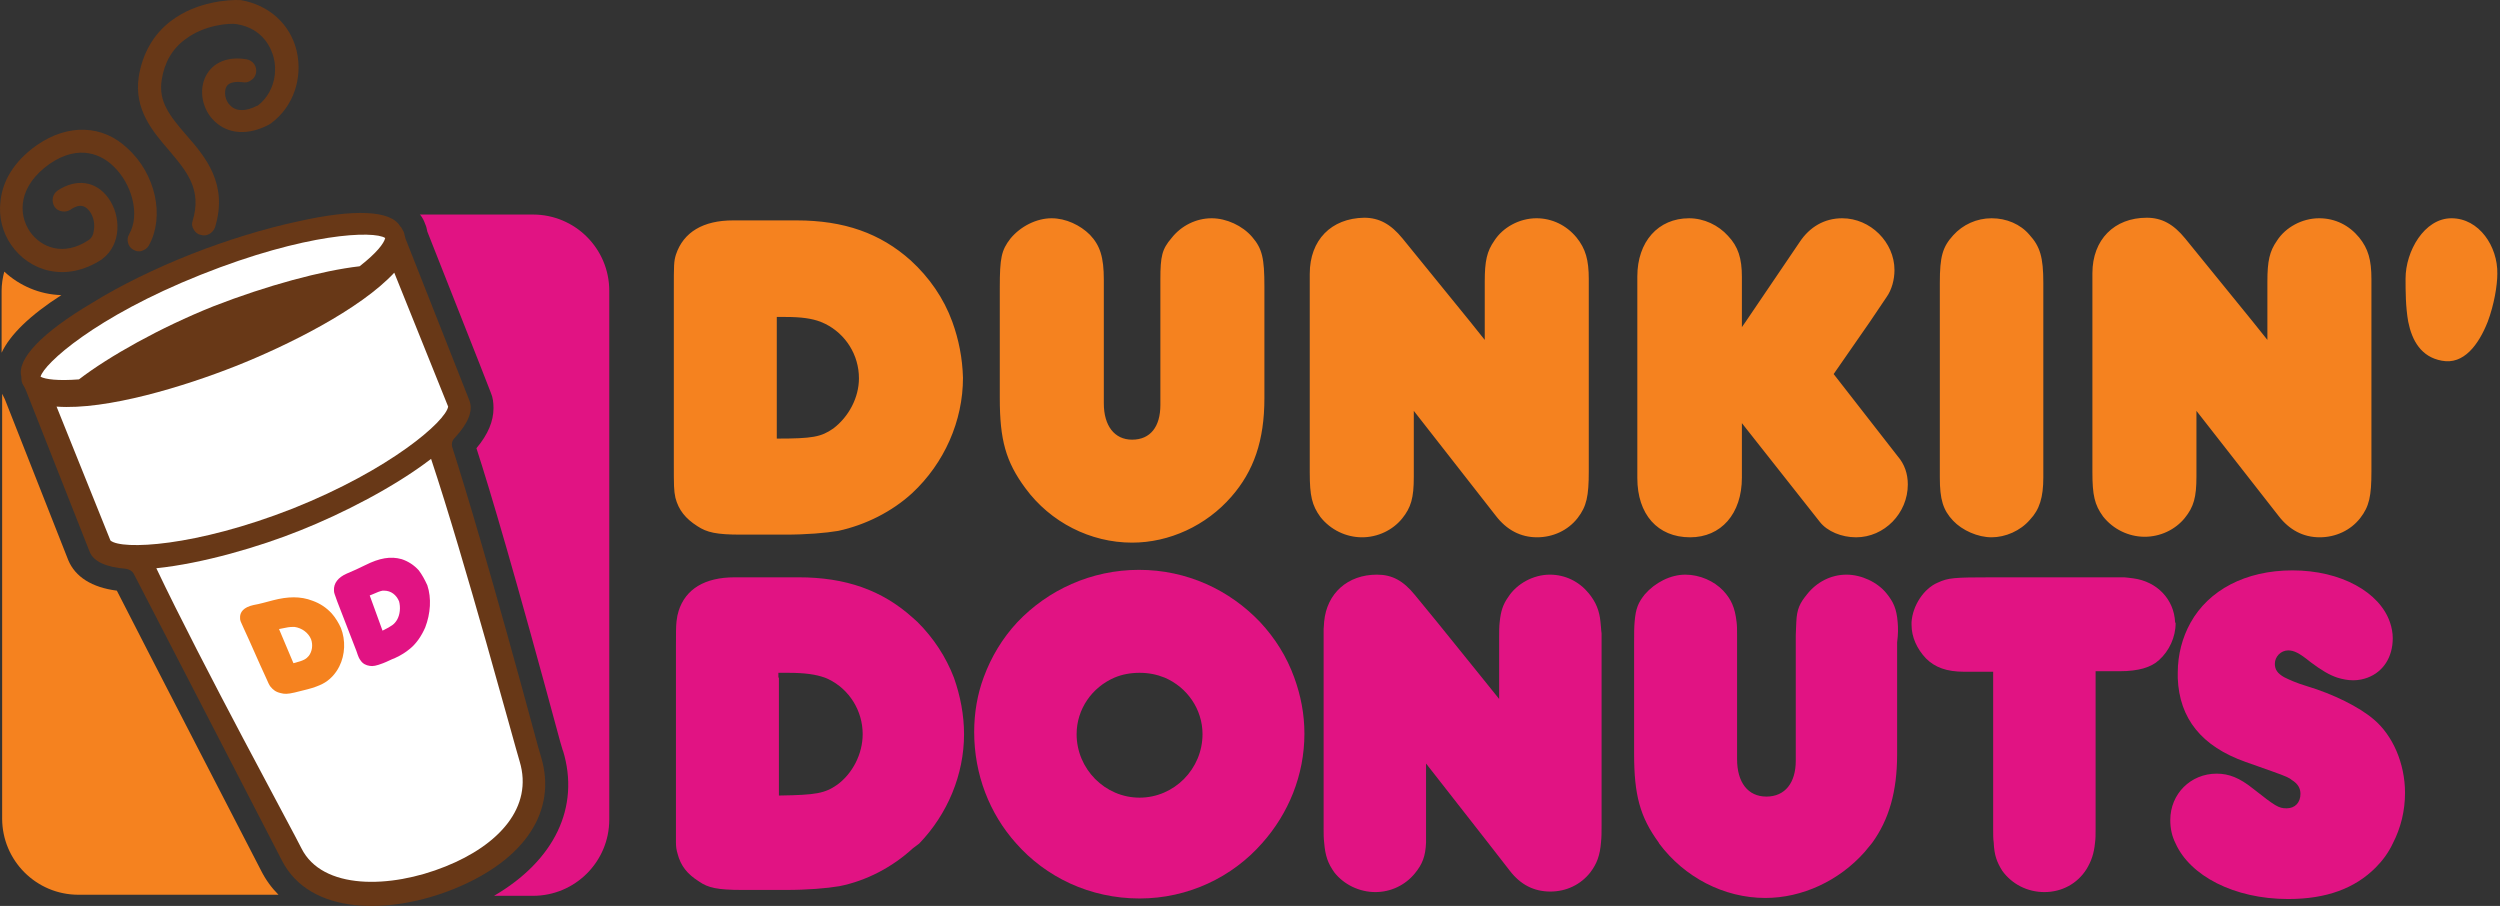 <?xml version="1.0" encoding="UTF-8" standalone="no"?>
<!-- Generator: Adobe Illustrator 18.0.0, SVG Export Plug-In . SVG Version: 6.00 Build 0)  -->

<svg
   xmlns:dc="http://purl.org/dc/elements/1.1/"
   xmlns:cc="http://creativecommons.org/ns#"
   xmlns:rdf="http://www.w3.org/1999/02/22-rdf-syntax-ns#"
   xmlns:svg="http://www.w3.org/2000/svg"
   xmlns="http://www.w3.org/2000/svg"
   xmlns:sodipodi="http://sodipodi.sourceforge.net/DTD/sodipodi-0.dtd"
   xmlns:inkscape="http://www.inkscape.org/namespaces/inkscape"
   version="1.1"
   id="Layer_1"
   x="0px"
   y="0px"
   viewBox="0 0 468.604 169.814"
   enable-background="new 0 0 480 178.9"
   xml:space="preserve"
   inkscape:version="0.91 r13725"
   sodipodi:docname="Dunkin'_Donuts.svg"
   width="468.604"
   height="169.814"><rect x="0" y="0" width="468.604" height="169.814" fill="#333333" stroke="none"/><defs
     id="defs47" /><sodipodi:namedview
     pagecolor="#ffffff"
     bordercolor="#666666"
     borderopacity="1"
     objecttolerance="10"
     gridtolerance="10"
     guidetolerance="10"
     inkscape:pageopacity="0"
     inkscape:pageshadow="2"
     inkscape:window-width="1680"
     inkscape:window-height="931"
     id="namedview45"
     showgrid="false"
     inkscape:zoom="1.8266925"
     inkscape:cx="210.02215"
     inkscape:cy="86.046799"
     inkscape:window-x="0"
     inkscape:window-y="1"
     inkscape:window-maximized="1"
     inkscape:current-layer="Layer_1" /><path
     d="m 227.102,40.913 c -2.9,0 -5.7,1.4 -7.5,3.7 -1.8,2.1 -2.1,3.4 -2.1,7.8 l 0,23.5 c 0,4.1 -1.9,6.5 -5.3,6.5 -3.3,0 -5.3,-2.6 -5.3,-6.8 l 0,-23.2 c 0,-4.2 -0.7,-6.4 -2.6,-8.4 -1.8,-1.8 -4.5,-3.1 -7.2,-3.1 -2.8,0 -5.8,1.5 -7.7,3.8 -1.7,2.2 -2,3.6 -2,9.2 l 0,20.7 c 0,7.8 1.1,11.9 4.8,16.9 4.7,6.4 12.2,10.2 20,10.2 7,0 13.9,-3.2 18.6,-8.6 4.2,-4.8 6.2,-10.5 6.2,-18.5 l 0,-20.9 c 0,-5.3 -0.4,-7.1 -2.3,-9.3 -1.8,-2.1 -4.8,-3.5 -7.6,-3.5 m -48.6,19.4 c -1.6,-4.4 -4.3,-8.3 -7.8,-11.5 -5.7,-5.1 -12.5,-7.5 -21.4,-7.5 l -11.9,0 c -5.6,0 -9.3,2.2 -10.7,6.4 -0.4,1.3 -0.4,1.9 -0.4,6.8 l 0,32.4 c 0,4.1 0,5 0.3,6.4 0.6,2.3 1.9,3.9 4.1,5.3 1.8,1.2 3.6,1.6 8.2,1.6 l 8.2,0 c 4.1,0 7.6,-0.3 10,-0.7 5.1,-1.1 10.1,-3.6 13.9,-7.1 6,-5.6 9.5,-13.5 9.5,-21.6 -0.1,-3.7 -0.8,-7.2 -2,-10.5 z m -24.7,0 0.9,0.4 c 3.8,1.9 6.3,5.8 6.3,10.2 0,3.6 -1.9,7.2 -4.8,9.4 -2.3,1.6 -3.9,1.9 -10.6,1.9 l 0,-22.8 1.6,0 c 3.1,0 5,0.3 6.6,0.9 l 0,0 z m 134.2,-19.4 c -3.2,0 -6.3,1.7 -7.9,4.2 -1.4,2 -1.8,3.8 -1.8,7.7 l 0,10.9 -2.8,-3.5 -12.6,-15.5 c -2.2,-2.7 -4.4,-3.9 -7.2,-3.9 -6.2,0.1 -10.2,4.2 -10.2,10.5 l 0,37.3 c 0,4.3 0.4,6.1 2,8.3 1.9,2.4 4.8,3.8 7.8,3.8 2.9,0 5.7,-1.3 7.5,-3.5 1.7,-2.1 2.2,-3.9 2.2,-7.8 l 0,-12.4 15.4,19.7 c 2,2.6 4.6,4 7.7,4 3,0 5.8,-1.3 7.6,-3.6 1.7,-2.2 2.1,-4.1 2.1,-8.8 l 0,-36 c 0,-3.6 -0.6,-5.7 -2.3,-7.8 -1.9,-2.3 -4.6,-3.6 -7.5,-3.6 z m 55.7,29.2 6.8,-9.8 3.1,-4.6 c 1,-1.4 1.5,-3.3 1.5,-5.1 0,-5.2 -4.5,-9.7 -9.8,-9.7 -3.3,0 -6.1,1.6 -8,4.5 l -10.1,14.9 -0.7,1 0,-9.4 c 0,-3.5 -0.7,-5.7 -2.6,-7.7 -1.8,-2 -4.5,-3.3 -7.3,-3.3 -5.8,0 -9.7,4.4 -9.7,10.9 l 0,37.8 c 0,6.8 3.8,11.1 9.9,11.1 5.8,0 9.7,-4.4 9.7,-11.2 l 0,-10.2 14.6,18.5 c 1.4,1.8 4.1,2.9 6.8,2.9 5.3,0 9.7,-4.5 9.7,-9.9 0,-2 -0.6,-3.8 -1.9,-5.3 l -12,-15.4 z m 91,-29.2 c -3.2,0 -6.3,1.7 -7.9,4.2 -1.4,2 -1.8,3.8 -1.8,7.7 l 0,10.9 -2.8,-3.5 -12.6,-15.5 c -2.2,-2.7 -4.4,-3.9 -7.2,-3.9 -6.1,0 -10.2,4.1 -10.2,10.4 l 0,37.3 c 0,4.3 0.4,6.1 2,8.3 1.9,2.4 4.8,3.8 7.8,3.8 2.9,0 5.7,-1.3 7.5,-3.5 1.7,-2.1 2.2,-3.9 2.2,-7.8 l 0,-12.3 15.4,19.7 c 2,2.6 4.6,4 7.7,4 3,0 5.8,-1.3 7.6,-3.6 1.7,-2.2 2.1,-4.1 2.1,-8.8 l 0,-36 c 0,-3.6 -0.6,-5.7 -2.3,-7.8 -1.9,-2.3 -4.5,-3.6 -7.5,-3.6 z m 24.8,0 c -5.1,0 -8.6,6.2 -8.6,11.3 0,2.3 0,5.3 0.5,8.1 0.7,3.5 2.4,6.6 6.3,7.3 4.1,0.8 6.9,-3 8.6,-7.3 l 0,0 c 1.2,-3.2 1.8,-6.8 1.8,-9 0.1,-5.1 -3.4,-10.4 -8.6,-10.4 z m -86.2,0 c -2.8,0 -5.4,1.2 -7.2,3.2 -2,2.2 -2.5,4 -2.5,8.9 l 0,36.5 c 0,4.1 0.6,6.1 2.5,8.1 1.7,1.8 4.6,3.1 7.2,3.1 2.6,0 5.4,-1.2 7.2,-3.3 1.8,-1.9 2.5,-4.2 2.5,-7.9 l 0,-36.5 c 0,-4.8 -0.6,-6.8 -2.6,-9 -1.7,-2 -4.3,-3.1 -7.1,-3.1 z"
     id="path5"
     inkscape:connector-curvature="0"
     style="clip-rule:evenodd;fill:#f5821f;fill-rule:evenodd" /><path
     d="m 355.702,116.613 c -0.2,-2.5 -0.8,-3.8 -2.1,-5.4 -1.7,-2.1 -4.7,-3.5 -7.5,-3.5 -2.9,0 -5.6,1.4 -7.4,3.7 -1.3,1.6 -1.9,2.7 -2,5.2 0,0.7 -0.1,1.5 -0.1,2.5 l 0,23.5 c 0,4.1 -2,6.7 -5.5,6.7 -3.5,0 -5.5,-2.7 -5.5,-7 l 0,-23.3 c 0,-0.9 0,-1.8 -0.1,-2.5 -0.3,-2.6 -1,-4.2 -2.5,-5.8 -1.7,-1.8 -4.4,-3 -7.1,-3 -2.8,0 -5.7,1.5 -7.6,3.7 -1.2,1.5 -1.7,2.6 -1.9,5.1 -0.1,1 -0.1,2.3 -0.1,4 l 0,20.8 c 0,7.7 1.1,11.8 4.6,16.6 l 0.1,0.2 c 4.7,6.3 12.1,10.2 19.9,10.2 6.9,0 13.8,-3.2 18.6,-8.6 0.5,-0.6 1,-1.2 1.4,-1.7 3.2,-4.4 4.7,-9.7 4.7,-16.6 l 0,-21 c 0.2,-1.5 0.2,-2.7 0.1,-3.8"
     id="path7"
     inkscape:connector-curvature="0"
     style="clip-rule:evenodd;fill:#e11383;fill-rule:evenodd" /><path
     d="m 172.302,158.113 c 5.3,-5.5 8.4,-12.9 8.4,-20.5 0,-3.6 -0.7,-7.2 -1.9,-10.6 l 0,0 c -1.5,-3.9 -3.8,-7.4 -6.8,-10.4 l 0,0 -1,-0.9 c -5.7,-5.1 -12.5,-7.5 -21.3,-7.5 l -12,0 c -5.6,0 -9.2,2.2 -10.5,6.3 -0.2,0.7 -0.3,1.1 -0.4,2 l 0,0 c -0.1,0.9 -0.1,2.3 -0.1,4.7 l 0,32.5 c 0,2.1 0,3.3 0,4.2 0,0.9 0.1,1.4 0.3,2.1 0.6,2.3 1.8,3.8 4,5.2 1.7,1.2 3.5,1.6 8.1,1.6 l 8.2,0 c 4.1,0 7.6,-0.3 10,-0.7 5.1,-1 10,-3.6 13.8,-7.1 l 1.2,-0.9 0,0 m -26.4,-31.1 0,-0.9 1.8,0 c 3.2,0 5.2,0.3 6.9,0.9 l 0,0 0.7,0.3 c 3.9,1.9 6.4,5.9 6.4,10.3 0,3.7 -1.9,7.4 -4.8,9.5 -2.3,1.6 -4,1.9 -10.7,2 l -0.2,0 0,-22.1 z"
     id="path13"
     inkscape:connector-curvature="0"
     style="clip-rule:evenodd;fill:#e11383;fill-rule:evenodd" /><path
     d="m 242.602,127.013 c -1.4,-3.9 -3.6,-7.4 -6.4,-10.4 -5.7,-6 -13.7,-9.8 -22.7,-9.8 -9,0 -17.1,3.8 -22.8,9.8 l 0,0 c -2.8,3 -4.9,6.5 -6.3,10.3 l 0,0 c -1.2,3.2 -1.8,6.7 -1.8,10.3 0,8 2.9,15.3 7.8,20.8 l 0,0 c 5.6,6.4 13.9,10.4 23.2,10.4 9.1,0 17.4,-4 23,-10.4 4.9,-5.5 7.9,-12.7 7.9,-20.5 0,-3.7 -0.7,-7.2 -1.9,-10.5 m -29,22.5 c -6.5,0 -11.8,-5.4 -11.8,-11.9 0,-4.7 2.9,-8.8 7.1,-10.6 1.4,-0.6 3,-0.9 4.7,-0.9 1.7,0 3.2,0.3 4.7,0.9 4.2,1.8 7.1,5.9 7.1,10.6 0,6.5 -5.3,11.9 -11.8,11.9 z"
     id="path15"
     inkscape:connector-curvature="0"
     style="clip-rule:evenodd;fill:#e11383;fill-rule:evenodd" /><path
     d="m 300.002,116.613 c -0.2,-2.2 -0.9,-3.8 -2.2,-5.4 -1.8,-2.2 -4.4,-3.5 -7.3,-3.5 -3.1,0 -6.2,1.7 -7.8,4.2 -1,1.4 -1.4,2.7 -1.6,4.7 l 0,0 c -0.1,0.8 -0.1,1.8 -0.1,2.9 l 0,11.5 -3.3,-4.1 -8.4,-10.4 -4.1,-5 c -2.2,-2.7 -4.3,-3.8 -7.1,-3.8 -5.5,0 -9.4,3.5 -9.9,8.8 0,0.5 -0.1,1 -0.1,1.4 l 0,37.3 c 0,1 0,1.9 0.1,2.7 0.2,2.5 0.7,3.9 1.9,5.6 1.8,2.3 4.7,3.7 7.7,3.7 2.9,0 5.6,-1.3 7.4,-3.5 1.4,-1.7 2,-3.2 2.1,-5.8 0,-0.6 0,-1.2 0,-1.9 l 0,-12.9 11.5,14.7 4.2,5.4 c 2,2.6 4.5,3.9 7.6,3.9 3,0 5.7,-1.3 7.5,-3.6 1.2,-1.6 1.8,-3.1 2,-5.7 0.1,-0.9 0.1,-1.9 0.1,-3 l 0,-36.1 c -0.1,-0.6 -0.1,-1.4 -0.2,-2.1"
     id="path17"
     inkscape:connector-curvature="0"
     style="clip-rule:evenodd;fill:#e11383;fill-rule:evenodd" /><path
     d="m 407.702,116.613 c -0.2,-4.3 -3.4,-7.6 -7.8,-8.2 -0.6,-0.1 -0.9,-0.1 -1.7,-0.2 -0.8,0 -2.2,0 -4.9,0 l -19.6,0 c -7.7,0 -8.5,0.1 -10.5,1 -2.6,1.1 -4.7,4.3 -4.9,7.4 l 0,0 0,0.5 c 0,2.3 1,4.5 2.7,6.3 1.7,1.7 3.9,2.5 7.2,2.5 l 5.4,0 0,29.7 c 0,0.9 0,1.6 0.1,2.3 0.1,2.4 0.6,3.7 1.6,5.3 1.8,2.5 4.7,4 7.9,4 3.3,0 6.2,-1.6 7.9,-4.3 0.9,-1.5 1.4,-2.9 1.6,-5 0.1,-0.7 0.1,-1.5 0.1,-2.5 l 0,-29.6 4.5,0 c 3.5,0 5.9,-0.7 7.4,-2.1 1.9,-1.7 3.1,-4.3 3.1,-6.9 l -0.1,-0.2"
     id="path19"
     inkscape:connector-curvature="0"
     style="clip-rule:evenodd;fill:#e11383;fill-rule:evenodd" /><path
     d="m 444.902,134.813 c -2.7,-2.3 -7.5,-4.7 -12.5,-6.2 -2,-0.6 -3.3,-1.2 -4.3,-1.7 l 0,0 c -1.2,-0.7 -1.7,-1.4 -1.7,-2.5 0,-1.3 1.1,-2.5 2.5,-2.5 1.1,0 2.1,0.5 4.2,2.2 2,1.5 3.5,2.4 5,2.9 l 0,0 c 1,0.3 1.9,0.5 3,0.5 1,0 1.9,-0.2 2.7,-0.5 l 0,0 c 2.9,-1.1 4.7,-3.8 4.7,-7.4 0,-1 -0.2,-2 -0.5,-2.9 -1.9,-5.7 -9.2,-9.8 -18.3,-9.8 -8.8,0 -15.7,3.7 -19.1,9.8 l 0,0 c -1.5,2.7 -2.4,5.9 -2.4,9.4 l 0,1 0,0 c 0.3,7.6 4.5,12.8 12.7,15.7 1.6,0.6 3.2,1.1 4.8,1.7 3.1,1.1 3.4,1.3 3.9,1.7 1.1,0.7 1.6,1.5 1.6,2.6 0,1.6 -1,2.7 -2.6,2.7 -1.5,0 -2.1,-0.4 -6.3,-3.7 -2.5,-2 -4.5,-2.8 -6.8,-2.8 -4.9,0 -8.7,3.8 -8.7,8.7 0,1.6 0.3,3 1,4.4 l 0,0 c 2.7,6 10.9,10.4 21.1,10.4 7.2,0 12.5,-2 16.4,-5.9 1.3,-1.3 2.4,-2.8 3.2,-4.5 1.5,-2.9 2.3,-6.1 2.3,-9.5 0,-5.5 -2.3,-10.8 -5.9,-13.8"
     id="path21"
     inkscape:connector-curvature="0"
     style="clip-rule:evenodd;fill:#e11383;fill-rule:evenodd" /><path
     d="m 11.502,55.313 c -4.1,-0.1 -7.9,-1.8 -10.7,-4.4 -0.3,1.1 -0.5,2.4 -0.5,3.6 l 0,11.6 c 1.6,-3.4 5.3,-7 11.2,-10.8"
     id="path23"
     inkscape:connector-curvature="0"
     style="fill:#f5821f" /><path
     d="m 21.902,110.713 c -4.7,-0.6 -7.8,-2.6 -9.1,-5.7 L 0.902,74.813 l -0.5,-1 0,79.6 c 0,7.9 6.4,14.3 14.3,14.3 l 37.5,0 c -1.3,-1.3 -2.4,-2.8 -3.3,-4.6 0,0 -23,-44.5 -27,-52.4"
     id="path25"
     inkscape:connector-curvature="0"
     style="fill:#f5821f" /><path
     d="m 99.902,40.213 -21.2,0 0.1,0.1 c 0.4,0.5 0.7,1.1 0.9,1.7 0.2,0.4 0.3,0.9 0.4,1.4 10.3,26 11.7,29.7 11.9,30.2 l 0,0 0,0.1 0,-0.1 c 0.4,0.9 0.5,1.9 0.5,2.9 0,2.4 -1,4.9 -3.2,7.5 2.6,8 7.3,23.9 15.7,55 l 0.5,1.7 0,-0.1 c 3.3,10.7 -1.6,20.7 -12.9,27.3 l 7.3,0 c 7.9,0 14.3,-6.4 14.3,-14.3 l 0,-99.1 c 0,-7.9 -6.4,-14.3 -14.3,-14.3"
     id="path27"
     inkscape:connector-curvature="0"
     style="fill:#e11383" /><path
     d="m 55.802,41.513 0,0 c -6.1,1.3 -13.3,3.5 -19.9,6.1 -6.6,2.6 -13.4,5.9 -18.7,9.2 -9.3,5.5 -14.1,10.5 -13.2,13.8 l 0,0.3 c 0,0.4 0.1,0.7 0.2,1 l 0.4,0.7 0.2,0.4 12,30.4 c 0.7,1.8 3,2.9 6.8,3.2 0.6,0.1 1.2,0.4 1.5,1 l 27.7,53.6 c 5.3,10.5 20.5,10.2 32.3,5.4 13.3,-5.4 19.4,-14.6 16.3,-24.8 l -0.5,-1.7 c -8.9,-32.9 -13.7,-48.7 -16.1,-56.2 -0.2,-0.6 -0.1,-1.3 0.4,-1.8 2.6,-2.8 3.5,-5.1 2.8,-7 l -12,-30.4 -0.1,-0.4 -0.2,-0.8 -0.5,-0.9 -0.2,-0.2 c -1.7,-3 -8.6,-3.3 -19.2,-0.9"
     id="path29"
     inkscape:connector-curvature="0"
     style="fill:#683817" /><path
     d="m 32.202,3.813 c -3.4,2.5 -5.5,6.2 -6.2,10.6 -0.9,6.1 2.6,10.2 5.7,13.8 3.3,3.9 6.2,7.3 4.4,13.2 -0.2,0.6 -0.1,1.1 0.2,1.6 0.3,0.5 0.7,0.9 1.3,1 1.1,0.4 2.3,-0.3 2.7,-1.4 2.5,-8.1 -1.8,-13.2 -5.3,-17.2 -3.3,-3.8 -5.3,-6.4 -4.7,-10.4 0.5,-3.3 2,-5.9 4.5,-7.7 3.6,-2.7 8.3,-3 9.5,-2.8 5.1,0.8 6.6,4.7 7,6.3 0.3,1.1 0.3,2.2 0.2,3.3 -0.3,2.3 -1.4,4.3 -3.2,5.7 l -0.1,0 c -2.1,1.1 -3.9,1.1 -5,0 -1.1,-1 -1.2,-2.6 -0.8,-3.5 0.4,-0.8 1.5,-1.1 3.1,-0.9 0.6,0.1 1.1,0 1.6,-0.4 0.5,-0.3 0.8,-0.8 0.9,-1.4 0.2,-1.2 -0.6,-2.3 -1.8,-2.5 -3.5,-0.6 -6.3,0.6 -7.6,3.1 -1.4,2.7 -0.7,6.3 1.6,8.5 2.6,2.5 6.4,2.7 10.3,0.6 l 0.3,-0.2 c 4.2,-3.1 6,-8.5 4.8,-13.6 -1.2,-5 -5.2,-8.6 -10.5,-9.5 -2.3,-0.1 -8.2,0.3 -12.9,3.8"
     id="path31"
     inkscape:connector-curvature="0"
     style="fill:#683817" /><path
     d="m 6.902,27.213 c -4.4,3.1 -6.4,6.8 -6.8,10.4 -0.4,3.1 0.4,6 2,8.3 3.3,4.8 10.1,7.2 17,2.7 l 0.1,-0.1 c 3.6,-2.7 3.5,-8.1 1.1,-11.4 -2.3,-3.2 -6,-3.7 -9.5,-1.4 -1,0.7 -1.2,2 -0.6,3 0.3,0.5 0.8,0.8 1.4,0.9 0.6,0.1 1.1,0 1.6,-0.3 2,-1.4 3,-0.5 3.6,0.3 0.7,0.9 1,2.3 0.8,3.5 -0.1,0.9 -0.4,1.5 -1,1.9 -4.7,3.1 -8.9,1.4 -11,-1.6 -2.3,-3.4 -2.1,-8.6 3.7,-12.7 5.7,-3.9 9.9,-1.5 11.8,0.3 3.7,3.4 5.2,9.3 3.1,12.9 -0.6,1 -0.2,2.4 0.8,2.9 0.5,0.3 1.1,0.4 1.6,0.2 0.6,-0.2 1,-0.5 1.3,-1 3,-5.4 1.3,-13.4 -4,-18.2 -4.6,-4.4 -11.1,-4.7 -17,-0.6"
     id="path33"
     inkscape:connector-curvature="0"
     style="fill:#683817" /><path
     d="m 67.402,49.913 c -7,0.8 -17.4,3.6 -27.4,7.5 -10,4 -19.6,9.4 -25.2,13.7 -3.9,0.3 -6.3,0 -7.2,-0.5 0.6,-2.4 10.2,-11.2 30,-19.1 19.8,-7.9 32.5,-8.3 34.6,-6.9 -0.2,1 -1.7,2.9 -4.8,5.3"
     id="path35"
     inkscape:connector-curvature="0"
     style="fill:#ffffff" /><path
     d="m 97.402,142.713 c 2.6,8.6 -3.9,15.7 -13.9,19.7 -10.4,4.2 -23.1,4.4 -27,-3.4 -1.3,-2.7 -18.7,-34.6 -27.2,-52.5 8.7,-0.9 19.3,-4 27,-7.1 7.8,-3.1 17.6,-8.1 24.5,-13.4 6.3,18.9 15.7,53.8 16.6,56.7"
     id="path37"
     inkscape:connector-curvature="0"
     style="fill:#ffffff" /><path
     d="m 54.902,95.313 c -18.3,7.2 -32.1,7.8 -34.2,6 l -10.1,-25.1 c 9.4,0.7 24,-3.8 33.6,-7.6 9.6,-3.8 23.3,-10.6 29.7,-17.5 l 10.1,25.1 c -0.4,2.7 -10.8,11.8 -29.1,19.1"
     id="path39"
     inkscape:connector-curvature="0"
     style="fill:#ffffff" /><path
     d="m 62.202,115.013 c -1,-1.1 -2.2,-1.9 -3.6,-2.4 -2.3,-0.9 -4.7,-0.8 -7.4,-0.1 -1.2,0.3 -2.5,0.7 -3.7,0.9 -1.8,0.4 -2.6,1.3 -2.5,2.5 0,0.4 0.1,0.6 0.7,1.9 1.4,3 2.7,6.1 4.1,9.1 0.5,1.1 0.6,1.4 0.9,1.8 0.5,0.6 1,1 1.9,1.2 0.7,0.2 1.3,0.2 2.6,-0.1 0.8,-0.2 1.6,-0.4 2.4,-0.6 1.2,-0.3 2.2,-0.7 2.8,-1 1.4,-0.7 2.5,-1.9 3.2,-3.3 1.1,-2.2 1.2,-4.9 0.3,-7.2 -0.4,-0.9 -1,-1.9 -1.7,-2.7 m -4.3,7.9 c -0.5,0.6 -0.9,0.9 -2.9,1.4 -0.9,-2.1 -1.8,-4.3 -2.7,-6.4 l 0.5,-0.1 c 0.9,-0.2 1.5,-0.3 2.1,-0.3 l 0.3,0 c 1.4,0.2 2.6,1.1 3.1,2.3 0.4,1.1 0.2,2.3 -0.4,3.1 z"
     id="path41"
     inkscape:connector-curvature="0"
     style="clip-rule:evenodd;fill:#f5821f;fill-rule:evenodd" /><path
     d="m 78.502,106.913 c -0.9,-1 -2,-1.7 -3.2,-2.1 -2.1,-0.6 -4.2,-0.2 -6.8,1.1 -1.2,0.6 -2.3,1.1 -3.5,1.6 -1.6,0.7 -2.5,1.8 -2.4,3.2 0,0.4 0.1,0.6 0.6,2 1.2,3.1 2.4,6.2 3.6,9.3 0.4,1.2 0.5,1.4 0.8,1.8 0.4,0.6 1,0.9 1.7,1 0.6,0.1 1.2,0 2.5,-0.5 0.8,-0.3 1.5,-0.7 2.3,-1 1.1,-0.5 2,-1.1 2.6,-1.6 1.3,-1 2.3,-2.5 3,-4.1 1,-2.6 1.2,-5.5 0.4,-7.9 -0.5,-1.1 -1,-2 -1.6,-2.8 m -4.1,9.3 c -0.5,0.8 -0.9,1.1 -2.7,2 -0.8,-2.2 -1.6,-4.4 -2.4,-6.6 l 0.5,-0.2 c 0.9,-0.4 1.4,-0.6 1.9,-0.7 l 0.3,0 c 1.3,0 2.3,0.8 2.8,2 0.3,1.1 0.2,2.5 -0.4,3.5 z"
     id="path43"
     inkscape:connector-curvature="0"
     style="clip-rule:evenodd;fill:#e11383;fill-rule:evenodd" /></svg>